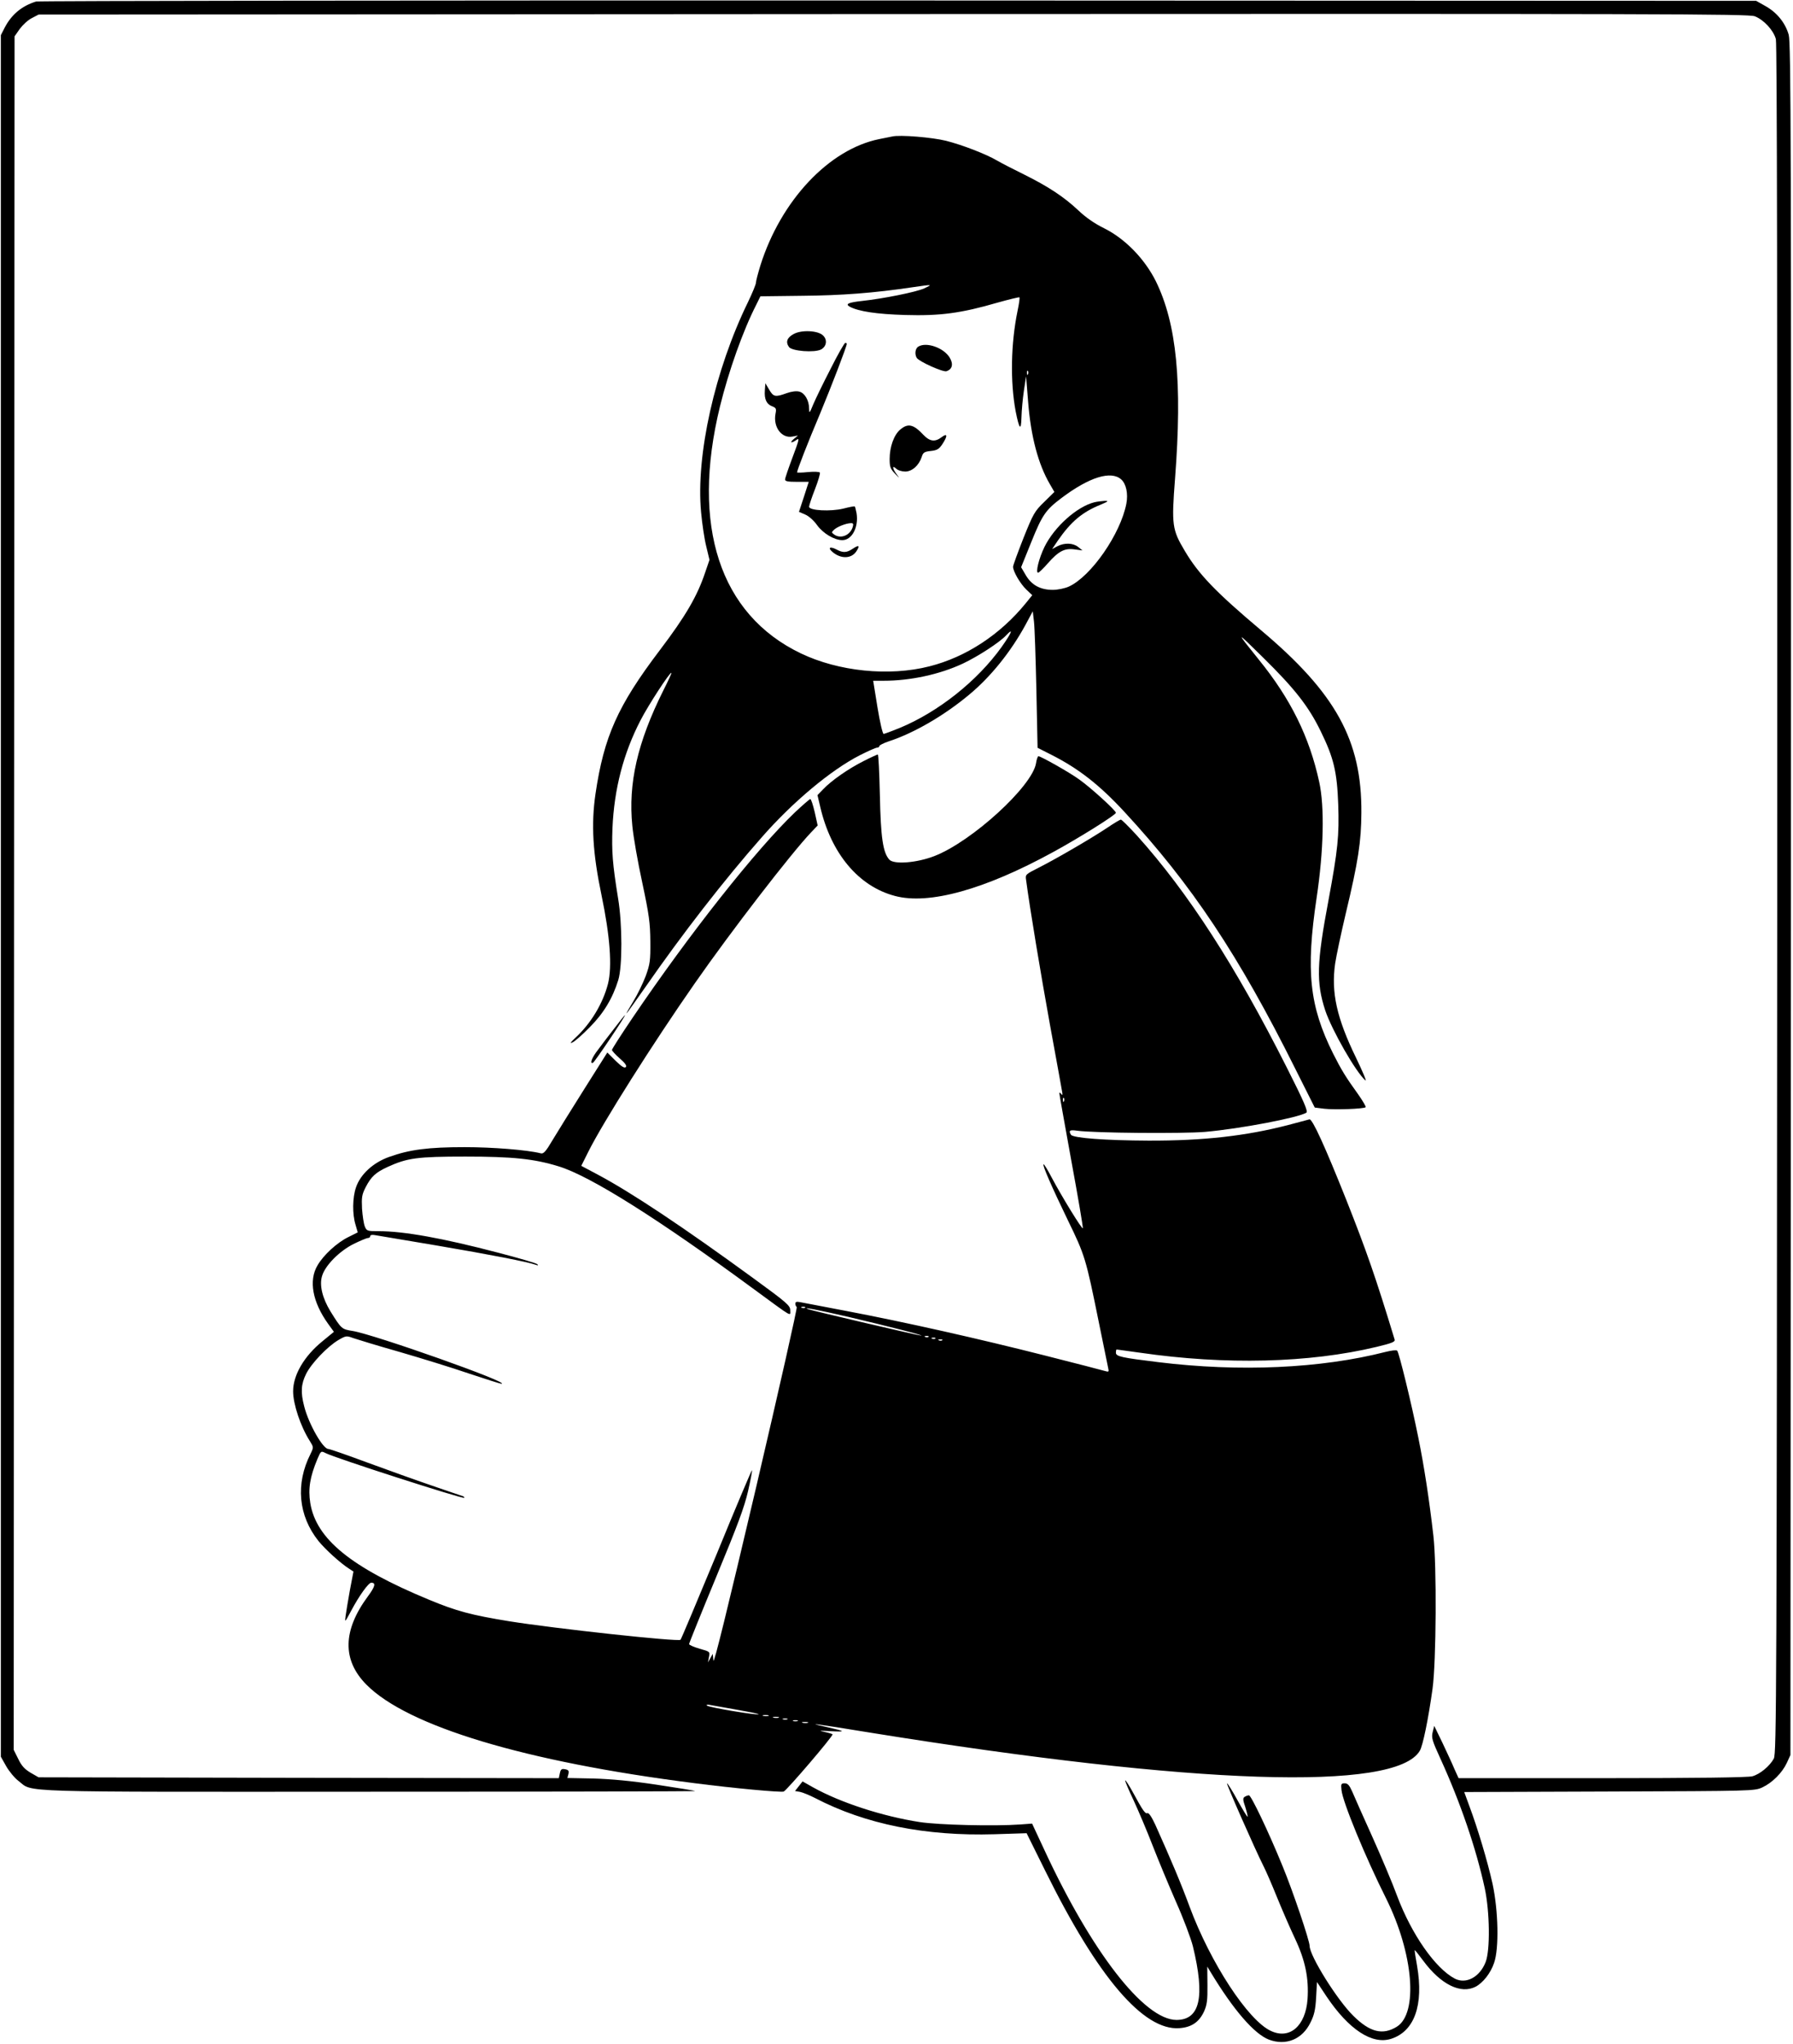<?xml version="1.0" standalone="no"?>
<!DOCTYPE svg PUBLIC "-//W3C//DTD SVG 20010904//EN"
 "http://www.w3.org/TR/2001/REC-SVG-20010904/DTD/svg10.dtd">
<svg version="1.0" xmlns="http://www.w3.org/2000/svg"
 width="1046pt" height="1192pt" viewBox="0 0 1046 1192"
 preserveAspectRatio="xMidYMid meet">

<g transform="translate(0,1192) scale(0.1,-0.1)"
fill="#000000" stroke="none">
<path d="M210 11911 c-83 -26 -142 -75 -182 -151 l-23 -45 0 -5020 0 -5020 31
-55 c17 -30 50 -70 73 -87 87 -67 -53 -63 2050 -62 1048 0 1902 2 1896 4 -5 3
-107 19 -225 37 -146 22 -264 33 -368 36 l-152 3 6 23 c4 19 1 24 -19 28 -21
4 -26 0 -31 -24 l-6 -28 -1517 2 -1518 3 -47 27 c-35 21 -53 41 -72 81 l-26
52 2 4997 3 4996 30 43 c17 23 48 52 70 63 l40 21 4985 3 c4522 2 4989 1 5027
-13 52 -20 109 -81 123 -133 7 -28 9 -1539 8 -5018 -3 -4663 -4 -4981 -20
-5010 -24 -44 -81 -91 -125 -103 -25 -7 -322 -11 -876 -11 l-838 0 -24 53
c-12 29 -44 98 -70 153 l-48 99 -9 -36 c-8 -33 -4 -48 45 -155 117 -256 209
-526 259 -757 29 -137 32 -359 5 -429 -34 -88 -114 -131 -180 -97 -114 60
-252 258 -336 481 -27 74 -93 230 -146 348 -53 118 -106 236 -117 263 -16 36
-26 47 -43 47 -21 0 -23 -4 -19 -39 6 -68 140 -393 260 -632 160 -321 189
-671 62 -749 -82 -50 -156 -32 -253 64 -94 92 -255 350 -255 408 0 30 -98 321
-159 468 -80 196 -182 410 -195 410 -6 0 -17 -4 -25 -9 -11 -7 -11 -17 4 -60
9 -29 15 -54 13 -56 -2 -2 -28 41 -58 95 -30 55 -58 100 -62 100 -6 0 163
-384 214 -485 14 -27 49 -108 78 -180 29 -71 76 -180 105 -241 60 -127 81
-232 73 -352 -11 -157 -104 -238 -214 -186 -133 61 -353 398 -474 724 -52 141
-109 275 -200 478 -22 47 -38 71 -46 68 -13 -5 -25 11 -88 127 -21 38 -40 67
-42 64 -2 -2 20 -55 50 -118 29 -63 79 -181 111 -264 32 -82 93 -229 135 -325
43 -96 87 -213 99 -260 72 -296 42 -430 -96 -430 -188 1 -495 396 -773 997
l-69 148 -68 -5 c-152 -11 -478 -3 -588 14 -219 34 -463 114 -621 202 l-62 35
-22 -28 -22 -28 29 -5 c15 -3 55 -19 88 -36 294 -153 645 -223 1047 -211 l187
6 110 -222 c306 -619 572 -930 781 -915 71 5 115 35 144 97 17 38 21 64 20
154 l-1 108 20 -33 c133 -220 254 -360 340 -393 99 -37 195 2 242 100 22 43
29 75 33 146 l5 90 55 -83 c130 -194 267 -284 378 -248 136 44 190 197 151
425 -9 49 -15 90 -14 92 2 1 24 -27 50 -62 103 -139 219 -196 306 -151 43 23
87 79 107 138 30 84 25 306 -9 463 -29 130 -86 321 -135 452 l-30 82 846 3
c839 3 847 3 893 24 58 27 116 85 143 143 l21 46 3 4990 c2 4430 0 4995 -13
5042 -20 70 -69 130 -135 167 l-55 31 -5005 2 c-2753 1 -5016 -2 -5030 -6z"/>
<path d="M5205 11124 c-11 -2 -45 -9 -75 -15 -293 -59 -574 -357 -694 -737
-14 -46 -26 -91 -26 -101 0 -9 -21 -60 -46 -112 -194 -397 -305 -894 -274
-1226 6 -66 19 -155 30 -199 l19 -79 -25 -73 c-46 -138 -114 -255 -265 -454
-245 -323 -326 -504 -375 -838 -26 -178 -16 -346 35 -590 50 -239 63 -418 38
-517 -30 -116 -100 -232 -191 -316 -29 -27 -34 -35 -16 -26 14 6 59 46 100 88
81 81 134 169 167 276 24 79 24 324 -1 475 -33 203 -38 275 -33 410 10 230 64
437 164 630 47 91 173 284 180 276 2 -1 -19 -47 -47 -102 -152 -305 -206 -543
-181 -791 6 -63 32 -212 58 -331 40 -188 46 -234 47 -342 1 -114 -2 -132 -27
-202 -16 -42 -48 -108 -72 -147 -24 -39 -42 -71 -40 -71 2 0 53 72 114 159
211 304 457 621 674 867 180 206 404 393 572 479 49 25 95 45 102 45 7 0 13 4
13 9 0 5 24 17 53 27 148 48 325 151 470 272 126 104 244 251 329 407 l43 80
7 -60 c4 -33 10 -212 14 -398 l7 -338 81 -41 c158 -80 280 -175 426 -333 392
-424 665 -833 996 -1497 l114 -227 56 -7 c59 -7 231 -1 241 9 3 3 -17 37 -43
74 -74 103 -98 142 -147 239 -138 277 -160 481 -96 909 41 273 47 530 15 675
-57 262 -166 484 -353 714 -137 170 -136 171 26 11 184 -181 265 -284 336
-430 76 -155 95 -236 102 -427 6 -181 -2 -263 -57 -559 -69 -366 -72 -478 -19
-641 39 -116 180 -363 235 -409 8 -6 -17 53 -55 132 -113 232 -146 382 -122
550 7 46 35 178 62 292 73 305 90 418 91 587 3 422 -149 698 -587 1066 -261
220 -362 324 -443 461 -74 124 -78 151 -57 422 43 562 10 902 -112 1151 -65
130 -179 248 -302 309 -55 27 -107 63 -150 104 -85 80 -177 140 -318 210 -61
30 -131 66 -155 80 -64 38 -204 92 -299 116 -80 20 -270 36 -314 25z m186
-886 c-45 -21 -240 -60 -361 -73 -82 -9 -101 -18 -72 -34 51 -27 155 -43 322
-48 203 -6 326 10 539 72 68 19 126 33 128 31 3 -2 -2 -38 -11 -80 -39 -190
-43 -412 -11 -584 21 -106 32 -119 34 -36 1 38 7 107 14 154 l13 85 12 -150
c16 -202 59 -363 127 -479 l26 -45 -59 -58 c-56 -54 -64 -68 -121 -210 -33
-84 -61 -160 -61 -168 0 -28 42 -99 77 -133 l35 -33 -38 -47 c-148 -182 -348
-314 -562 -368 -235 -60 -530 -30 -751 76 -472 227 -641 743 -471 1439 51 208
135 444 212 594 l24 49 245 3 c230 2 415 16 644 50 117 17 118 17 66 -7z m606
-500 c-3 -8 -6 -5 -6 6 -1 11 2 17 5 13 3 -3 4 -12 1 -19z m544 -614 c29 -26
41 -83 30 -141 -34 -177 -206 -425 -336 -484 -22 -10 -64 -19 -93 -19 -73 0
-124 28 -158 86 l-27 46 59 146 c64 159 84 188 177 258 162 122 289 161 348
108z m-697 -976 c-143 -200 -370 -380 -597 -474 -45 -18 -87 -34 -92 -34 -6 0
-22 70 -36 155 l-25 155 61 0 c157 0 327 37 462 100 87 41 214 123 253 165 45
48 32 15 -26 -67z"/>
<path d="M4630 9972 c-39 -21 -48 -47 -27 -76 18 -24 149 -34 187 -14 33 18
38 58 10 83 -31 28 -125 32 -170 7z"/>
<path d="M4845 9768 c-43 -83 -88 -176 -101 -207 -22 -53 -23 -54 -24 -23 0
47 -26 91 -57 98 -16 5 -46 1 -74 -9 -66 -24 -77 -22 -102 21 l-22 37 -3 -42
c-4 -51 10 -81 44 -93 22 -9 24 -14 18 -44 -14 -77 36 -144 99 -132 l32 6 -24
-20 c-27 -23 -15 -27 16 -5 18 13 15 0 -23 -101 -24 -64 -44 -122 -44 -130 0
-11 16 -14 69 -14 l69 0 -28 -87 -29 -88 37 -16 c21 -9 51 -36 69 -62 35 -48
100 -87 147 -87 56 0 96 75 83 157 -4 19 -8 37 -10 39 -2 3 -32 -3 -67 -12
-73 -18 -200 -12 -200 11 0 7 15 53 34 101 19 49 32 93 29 98 -3 5 -34 6 -69
3 -35 -4 -64 -4 -64 -2 0 13 63 175 133 340 67 161 157 395 157 410 0 3 -4 5
-9 5 -5 0 -44 -68 -86 -152z m130 -920 c-14 -50 -71 -73 -109 -45 -16 12 -16
13 1 29 20 17 68 36 96 37 14 1 17 -4 12 -21z"/>
<path d="M5358 9899 c-19 -10 -23 -45 -10 -66 14 -22 153 -84 173 -78 35 11
42 42 19 80 -35 57 -135 92 -182 64z"/>
<path d="M5252 9415 c-37 -31 -62 -101 -62 -172 0 -45 4 -57 31 -85 28 -29 29
-30 10 -4 -26 35 -27 55 -3 33 10 -10 34 -17 53 -17 40 0 80 36 96 85 8 26 15
31 53 35 37 4 48 11 67 39 32 48 31 68 -3 42 -39 -30 -70 -26 -107 13 -58 62
-90 69 -135 31z"/>
<path d="M4975 8720 c-36 -24 -57 -25 -96 -4 -39 20 -52 9 -20 -17 49 -40 109
-37 137 6 22 34 15 39 -21 15z"/>
<path d="M6385 8991 c-102 -25 -234 -143 -292 -261 -32 -66 -53 -150 -37 -150
5 0 31 25 57 55 63 71 97 89 156 81 l46 -6 -25 20 c-30 24 -80 26 -122 4 l-30
-16 33 49 c76 110 142 166 248 209 47 20 51 23 26 23 -16 -1 -43 -4 -60 -8z"/>
<path d="M5039 7482 c-88 -44 -189 -114 -237 -165 l-33 -34 16 -68 c63 -272
223 -464 436 -520 198 -53 523 37 923 256 154 84 366 217 366 229 0 13 -148
148 -215 195 -58 42 -222 134 -237 135 -4 0 -11 -19 -14 -41 -22 -135 -374
-456 -592 -541 -102 -40 -237 -51 -264 -21 -37 41 -50 128 -55 376 -3 130 -8
237 -12 237 -3 0 -41 -17 -82 -38z"/>
<path d="M4638 7183 c-226 -216 -615 -707 -950 -1202 -65 -96 -118 -179 -118
-184 0 -5 21 -28 46 -50 32 -28 42 -43 35 -50 -8 -8 -25 3 -60 37 l-48 48
-135 -214 c-74 -117 -156 -250 -184 -296 -40 -68 -53 -82 -69 -78 -79 20 -282
36 -444 36 -211 0 -322 -14 -441 -57 -93 -33 -167 -101 -193 -177 -21 -60 -22
-157 -3 -218 l13 -45 -54 -27 c-66 -32 -146 -105 -181 -166 -52 -88 -29 -213
62 -340 l34 -47 -67 -55 c-107 -87 -171 -197 -171 -292 0 -74 43 -204 97 -289
23 -37 23 -37 5 -75 -89 -175 -72 -361 46 -509 39 -48 126 -128 181 -163 l23
-15 -21 -110 c-11 -61 -22 -128 -25 -150 -5 -39 -4 -37 32 30 47 89 102 165
118 165 28 0 23 -22 -20 -80 -147 -199 -150 -371 -9 -514 240 -243 925 -450
1913 -575 232 -30 505 -55 522 -49 18 7 292 327 285 334 -2 2 -24 9 -48 14
-36 7 -29 8 36 4 95 -5 90 -1 -30 26 -116 25 -72 20 265 -35 1892 -305 3063
-344 3203 -105 18 30 50 187 74 360 22 157 25 723 5 895 -24 208 -53 400 -88
572 -39 195 -112 494 -123 506 -5 5 -35 1 -67 -7 -379 -97 -853 -118 -1326
-60 -213 26 -248 33 -248 55 0 10 2 19 4 19 3 0 65 -9 138 -19 497 -72 985
-60 1378 34 92 22 110 30 106 43 -112 368 -164 516 -281 812 -126 316 -199
476 -216 472 -8 -2 -63 -17 -124 -33 -247 -64 -495 -92 -815 -91 -251 1 -439
15 -452 34 -15 25 -8 30 35 24 100 -14 616 -18 747 -7 206 18 545 83 591 112
11 7 -14 65 -113 261 -298 591 -577 1024 -876 1356 -46 50 -88 92 -93 92 -6 0
-42 -22 -82 -49 -90 -60 -296 -180 -399 -232 -75 -38 -77 -39 -72 -71 22 -167
87 -556 139 -843 35 -192 67 -366 70 -385 5 -26 4 -31 -4 -20 -6 8 -11 10 -11
4 0 -6 32 -184 70 -394 39 -211 69 -388 67 -393 -3 -10 -121 181 -184 300 -21
40 -41 73 -45 73 -10 0 48 -133 142 -327 99 -203 105 -223 179 -588 28 -137
53 -261 56 -274 5 -21 3 -23 -17 -17 -13 4 -171 45 -353 91 -382 97 -817 195
-1160 260 -132 25 -252 48 -267 51 -21 4 -28 2 -28 -9 0 -9 4 -17 8 -19 5 -1
-102 -475 -237 -1052 -169 -719 -247 -1036 -249 -1010 l-4 39 -14 -25 -14 -25
6 32 c6 31 6 31 -55 48 -34 10 -61 22 -61 27 0 5 71 181 158 391 126 304 164
406 186 501 15 65 25 120 23 122 -2 2 -95 -218 -206 -489 -112 -270 -207 -496
-211 -500 -11 -13 -730 65 -999 108 -221 36 -308 59 -469 126 -454 188 -658
354 -692 564 -13 83 -2 152 42 257 20 47 21 47 47 34 52 -28 802 -269 809
-261 3 2 -1 7 -9 10 -8 2 -88 30 -179 61 -91 31 -261 92 -378 135 -116 43
-219 79 -227 79 -31 0 -114 145 -140 247 -22 83 -19 131 11 191 31 62 124 159
188 197 45 26 47 26 88 11 24 -8 144 -45 268 -80 124 -36 306 -92 405 -126 99
-33 184 -60 190 -60 63 3 -743 288 -868 308 -63 10 -65 11 -129 114 -47 77
-66 153 -49 207 18 61 100 144 183 186 39 19 77 35 84 35 8 0 14 5 14 11 0 7
11 9 27 6 16 -3 179 -30 363 -61 311 -53 528 -95 575 -112 14 -5 17 -4 10 3
-5 6 -108 36 -227 67 -328 86 -552 126 -700 126 -65 0 -69 1 -80 28 -6 15 -13
61 -16 103 -3 66 -1 82 21 125 32 62 58 86 127 118 116 53 173 61 455 61 276
0 401 -13 544 -57 184 -56 584 -308 1140 -717 232 -170 211 -158 211 -122 0
27 -18 43 -217 188 -403 294 -707 497 -906 603 l-96 51 41 82 c84 169 378 634
621 982 213 306 563 759 678 880 l39 41 -17 77 c-10 42 -21 77 -26 77 -4 0
-44 -35 -89 -77z m1569 -1685 c-3 -8 -6 -5 -6 6 -1 11 2 17 5 13 3 -3 4 -12 1
-19z m-1510 -1204 c-3 -3 -12 -4 -19 -1 -8 3 -5 6 6 6 11 1 17 -2 13 -5z m253
-54 c242 -57 441 -108 424 -109 -10 -1 -635 145 -659 154 -42 15 53 -3 235
-45z m467 -116 c-3 -3 -12 -4 -19 -1 -8 3 -5 6 6 6 11 1 17 -2 13 -5z m40 -10
c-3 -3 -12 -4 -19 -1 -8 3 -5 6 6 6 11 1 17 -2 13 -5z m40 -10 c-3 -3 -12 -4
-19 -1 -8 3 -5 6 6 6 11 1 17 -2 13 -5z m-1191 -2156 c68 -12 122 -23 120 -25
-7 -8 -291 40 -301 50 -7 6 1 8 23 3 18 -3 89 -16 158 -28z m177 -35 c-7 -2
-21 -2 -30 0 -10 3 -4 5 12 5 17 0 24 -2 18 -5z m60 -10 c-7 -2 -21 -2 -30 0
-10 3 -4 5 12 5 17 0 24 -2 18 -5z m50 -10 c-7 -2 -19 -2 -25 0 -7 3 -2 5 12
5 14 0 19 -2 13 -5z m60 -10 c-7 -2 -19 -2 -25 0 -7 3 -2 5 12 5 14 0 19 -2
13 -5z m60 -10 c-7 -2 -21 -2 -30 0 -10 3 -4 5 12 5 17 0 24 -2 18 -5z"/>
<path d="M3584 5923 c-33 -42 -76 -99 -96 -126 -36 -46 -49 -83 -29 -75 10 3
194 278 187 278 -2 0 -30 -35 -62 -77z"/>
</g>
</svg>
